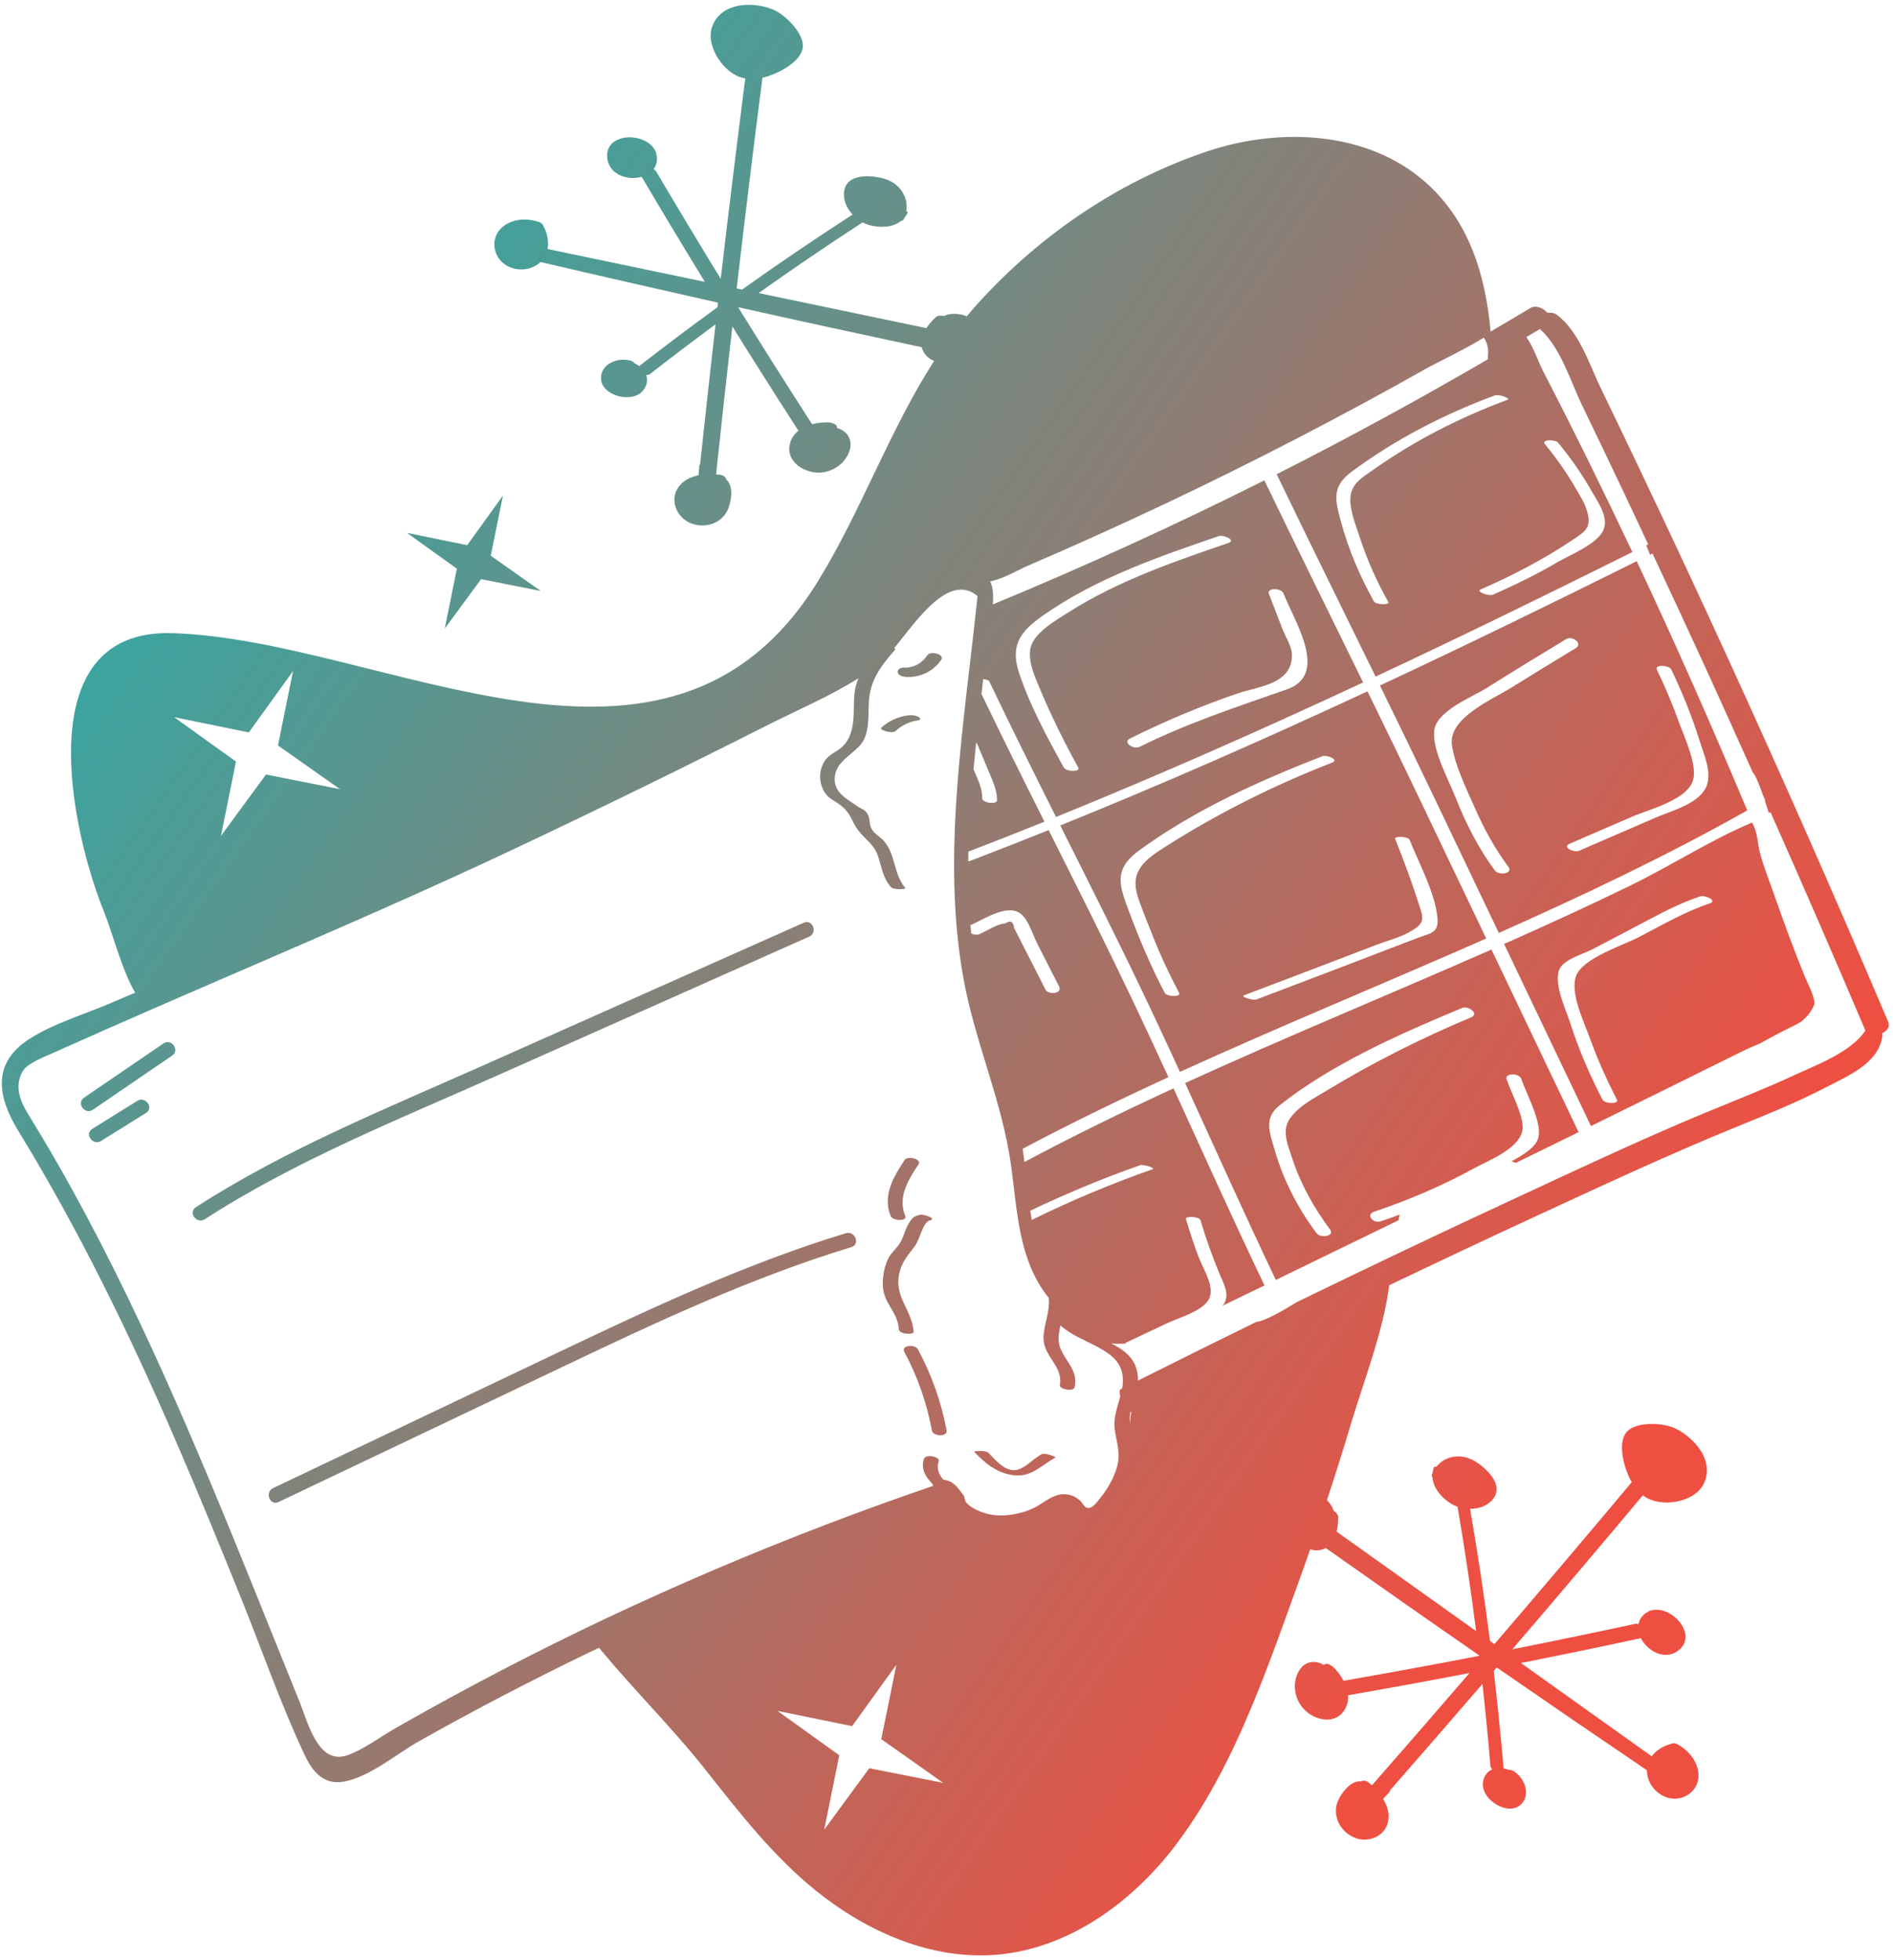 <svg width="311" height="322" viewBox="0 0 311 322" fill="none" xmlns="http://www.w3.org/2000/svg">
<path d="M279.028 292.032C279.225 289.794 277.699 287.752 275.844 286.669C275.55 286.458 275.231 286.328 274.959 286.347C274.806 286.338 274.663 286.366 274.548 286.443C273.27 286.782 272.101 287.483 271.366 288.491C264.2 283.382 257.035 278.274 249.869 273.166C256.449 271.857 263.021 270.506 269.579 269.084C270.634 271.152 273.337 272.711 275.515 271.264C279.388 268.691 274.355 263.155 270.849 264.67C270.758 264.709 270.705 264.769 270.673 264.839C270.58 264.853 270.492 264.879 270.417 264.933C269.696 265.456 269.311 266.102 269.177 266.787C268.983 266.724 268.785 266.699 268.595 266.741C261.897 268.194 255.184 269.574 248.462 270.91C255.662 262.516 262.811 254.079 269.916 245.604C269.983 245.656 270.047 245.714 270.115 245.763C272.818 247.719 278.417 246.849 279.921 243.693C281.692 239.975 278.476 236.253 275.308 234.668C273.407 233.717 269.419 233.508 267.634 234.847C265.407 236.518 266.853 241.38 268.079 243.465C260.61 252.376 253.09 261.243 245.517 270.064C245.275 269.892 245.033 269.719 244.791 269.547C243.862 262.288 242.77 255.051 241.52 247.836C243.154 247.841 244.787 247.219 245.594 245.755C246.882 243.421 243.614 240.641 241.824 239.758C239.723 238.723 237.312 239.229 235.948 240.965C235.767 240.904 235.635 240.895 235.606 240.968C235.469 241.302 235.389 241.634 235.351 241.962C235.312 242.047 235.271 242.129 235.237 242.217C235.185 242.353 235.23 242.514 235.337 242.683C235.476 244.475 236.886 246.07 238.437 247.019C238.747 247.208 239.094 247.364 239.459 247.491C240.619 254.283 241.641 261.095 242.518 267.926C234.876 262.478 227.233 257.03 219.591 251.582C219.799 250.753 219.868 249.874 219.849 249.101C219.842 248.802 219.51 248.435 219.102 248.127C218.899 247.535 218.589 246.994 218.088 246.503C218.062 246.477 218.031 246.45 218.003 246.424C219.391 242.216 220.721 237.989 221.991 233.745C224.132 226.59 227.284 218.647 228.225 211.116C236.338 207.243 244.466 203.404 252.629 199.637C263.438 194.648 274.241 189.602 285.266 185.108C290.282 183.064 295.322 181.038 300.13 178.529C303.754 176.639 308.721 174.606 309.264 170.08C309.277 169.979 309.259 169.845 309.222 169.694C310.011 169.34 310.562 168.668 310.206 167.83C301.632 147.634 292.784 127.555 283.645 107.609C279.13 97.757 274.546 87.936 269.894 78.148C267.625 73.373 265.339 68.606 263.036 63.848C261.072 59.787 259.481 54.525 255.776 51.697C255.386 51.399 254.812 51.322 254.231 51.386C253.573 50.599 252.313 50.064 251.449 50.584C249.269 51.899 247.076 53.189 244.881 54.477C244.881 54.47 244.893 54.458 244.892 54.452C244.034 44.953 241.265 36.117 234.077 29.832C224.625 21.569 210.366 20.861 198.446 24.827C183.553 29.783 170.024 39.135 159.694 50.926C159.397 51.265 159.122 51.616 158.834 51.961C158.23 51.69 157.516 51.581 156.947 51.553C156.246 51.519 155.638 51.658 155.066 51.91C154.563 51.82 154.068 51.824 153.843 52.022C153.263 52.533 152.664 53.18 152.196 53.895C143.009 51.978 133.822 50.06 124.634 48.142C130.247 44.152 135.944 40.281 141.721 36.525C142.062 36.707 142.411 36.856 142.761 36.955C144.511 37.45 146.639 37.404 148.05 36.291C148.246 36.254 148.395 36.179 148.46 36.048C148.502 35.963 148.533 35.877 148.57 35.791C148.784 35.54 148.974 35.256 149.127 34.929C149.161 34.858 149.065 34.767 148.897 34.675C149.247 32.496 147.983 30.381 145.797 29.54C143.934 28.824 139.675 28.31 138.833 30.839C138.306 32.426 138.957 34.047 140.069 35.244C133.921 39.221 127.864 43.329 121.901 47.572C121.61 47.511 121.32 47.45 121.028 47.389C122.37 35.841 123.782 24.3 125.261 12.768C127.624 12.254 132.177 10.018 131.893 7.248C131.666 5.028 128.806 2.241 126.817 1.489C123.504 0.237 118.588 0.4 117.058 4.224C115.76 7.47 118.919 12.173 122.191 12.832C122.273 12.849 122.359 12.856 122.442 12.87C121.038 23.84 119.69 34.816 118.409 45.8C114.83 39.956 111.289 34.088 107.812 28.181C107.713 28.014 107.561 27.885 107.384 27.786C107.796 27.222 108.01 26.501 107.904 25.617C107.892 25.525 107.852 25.442 107.8 25.365C107.829 25.294 107.837 25.214 107.804 25.121C106.538 21.518 99.057 21.576 99.794 26.167C100.209 28.749 103.188 29.677 105.423 29.049C108.829 34.831 112.295 40.576 115.798 46.297C107.184 44.499 98.569 42.701 89.955 40.903C90.196 39.68 89.918 38.345 89.299 37.177C89.278 37.04 89.202 36.916 89.092 36.81C88.921 36.597 88.609 36.451 88.255 36.378C86.2 35.75 83.665 36.015 82.155 37.678C80.791 39.179 80.975 41.497 82.35 42.925C83.879 44.515 86.6 44.688 88.374 43.396C88.529 43.283 88.67 43.163 88.801 43.038C98.48 45.303 108.171 47.517 117.871 49.693C117.898 49.737 117.924 49.781 117.951 49.824C117.926 50.036 117.903 50.248 117.878 50.46C113.541 53.611 109.257 56.837 105.021 60.129C104.775 59.947 104.508 59.791 104.229 59.664C103.988 59.213 103.056 59.108 102.65 59.084C100.921 58.983 98.862 59.977 98.738 61.928C98.628 63.659 100.255 64.752 101.753 65.105C103.494 65.516 105.556 65.089 106.175 63.198C106.363 62.624 106.336 62.085 106.165 61.6C106.418 61.599 106.636 61.556 106.771 61.452C110.329 58.673 113.928 55.951 117.557 53.272C116.685 60.925 115.838 68.58 115.025 76.239C114.94 76.351 114.885 76.489 114.873 76.653C114.838 77.124 114.802 77.596 114.767 78.068C113.414 78.34 112.164 78.944 111.383 80.128C109.986 82.249 111.241 85.03 113.45 85.927C115.864 86.906 118.72 85.981 119.669 83.469C120.229 81.986 120.484 79.747 119.323 78.782C119.261 78.409 118.914 78.051 118.204 77.968C118.022 77.947 117.831 77.935 117.642 77.921C118.498 69.817 119.395 61.718 120.318 53.622C123.89 59.36 127.502 65.073 131.173 70.75C130.431 71.339 129.886 72.142 129.71 73.213C129.306 75.681 131.685 77.344 133.87 77.596C136.342 77.882 138.866 76.367 139.597 73.933C140.144 72.109 139.042 70.712 137.529 70.309C137.532 70.262 137.537 70.216 137.528 70.163C137.431 69.564 136.385 69.379 135.915 69.375C135.114 69.368 134.247 69.459 133.421 69.678C129.322 63.333 125.284 56.949 121.308 50.527C121.329 50.512 121.349 50.498 121.37 50.483C131.377 52.716 141.398 54.894 151.426 57.033C151.529 57.465 151.734 57.891 152.075 58.301C152.437 58.736 152.923 59.056 153.464 59.288C146.117 70.714 141.592 83.719 134.435 95.386C109.804 135.535 63.239 105.095 28.332 104C4.41 103.25 11.722 136.458 17.021 149.595C18.474 153.197 19.979 159.228 22.206 163.059C20.75 163.676 19.299 164.304 17.841 164.917C13.575 166.712 8.768 168.142 4.852 170.643C-1.451 174.668 -0.369 180.256 3.054 185.84C12.991 202.057 21.306 219.163 28.852 236.611C32.566 245.198 36.111 253.858 39.616 262.533C43.071 271.084 46.122 279.954 50.062 288.292C51.378 291.077 53.218 293.263 56.562 292.637C60.777 291.849 65.205 288.051 68.909 285.971C77.946 280.896 87.138 276.099 96.466 271.587C97.116 271.273 97.772 270.971 98.423 270.66C98.557 270.823 98.69 270.987 98.825 271.15C104.294 277.746 110.484 283.857 115.75 290.501C121.433 297.674 126.967 304.877 134.153 310.645C142.491 317.338 153.007 321.954 163.666 321.087C175.605 320.116 186.178 312.377 193.372 302.778C198.512 295.919 202.424 288.083 205.781 279.999C208.595 273.223 211.019 266.272 213.45 259.576C214.065 257.884 214.662 256.185 215.257 254.486C215.645 254.605 216.04 254.681 216.437 254.66C216.969 254.633 217.421 254.494 217.808 254.276C226.184 260.193 234.582 266.076 243.013 271.912C243.016 271.937 243.02 271.962 243.023 271.987C235.607 273.425 228.178 274.789 220.736 276.083C220.336 275.327 219.815 274.629 219.266 274.045C218.945 273.703 218.098 273.06 217.593 273.395C217.548 273.424 217.518 273.459 217.486 273.493C216.163 272.656 214.389 272.793 213.42 274.433C212.128 276.621 212.727 279.503 214.614 281.125C216.283 282.56 219.118 283.179 220.657 281.207C221.325 280.352 221.545 279.406 221.474 278.461C228.134 277.306 234.782 276.084 241.421 274.814C236.1 280.985 230.759 287.139 225.387 293.267C225.248 293.138 225.11 293.005 224.971 292.886C224.428 292.421 223.93 292.408 223.614 292.617C222.116 292.418 220.645 294.125 219.936 295.542C218.735 297.943 219.993 300.669 222.35 301.778C224.507 302.793 227.402 301.827 228.012 299.362C228.353 297.985 227.948 296.657 227.23 295.478C227.552 295.132 227.875 294.786 228.198 294.44C228.31 294.319 228.373 294.186 228.398 294.048C233.473 288.254 238.522 282.438 243.551 276.605C244.047 281.089 244.488 285.579 244.862 290.078C244.876 290.248 244.993 290.437 245.163 290.624C244.692 290.827 244.277 291.173 243.983 291.701C243.014 293.438 244.099 295.243 245.582 296.244C246.858 297.105 248.766 297.558 249.963 296.302C251.311 294.888 250.644 292.7 249.396 291.499C249.103 291.217 248.395 290.604 247.899 290.733C247.617 290.614 247.321 290.524 247.021 290.467C246.565 285.121 246.027 279.786 245.4 274.461C245.539 274.3 245.678 274.138 245.817 273.977C245.867 273.967 245.918 273.956 245.968 273.946C254.147 279.596 262.349 285.212 270.581 290.786C270.577 290.967 270.585 291.152 270.607 291.342C270.862 293.523 272.835 295.403 275.04 295.449C277.022 295.49 278.851 294.052 279.028 292.032ZM185.847 231.992C185.75 232.592 185.678 233.199 185.619 233.807C185.58 233.202 185.599 232.58 185.711 231.926C185.754 231.93 185.796 231.928 185.834 231.909C185.845 231.903 185.857 231.897 185.869 231.892C185.862 231.927 185.853 231.956 185.847 231.992ZM221.843 82.094C221.843 84.117 222.835 86.521 223.462 88.454C224.647 92.104 226.231 95.572 228.098 98.918C228.348 99.366 226.057 99.384 225.724 98.788C223.415 94.65 221.562 90.319 220.319 85.738C219.291 81.952 218.783 79.898 222.165 77.403C229.316 72.126 237.291 68.022 245.607 64.944C246.18 64.731 248.333 65.427 247.638 65.684C239.833 68.574 232.415 72.364 225.604 77.168C223.679 78.526 221.842 79.513 221.843 82.094ZM168.988 92.87C172.734 91.261 176.466 89.618 180.183 87.942C187.615 84.59 194.987 81.103 202.293 77.485C209.598 73.866 216.839 70.115 224.01 66.235C227.596 64.294 231.164 62.321 234.714 60.316C235.556 59.841 241.309 57.055 243.769 55.451C244.278 56.226 244.567 57.163 244.469 58.181C244.442 58.466 244.424 58.752 244.415 59.036C233.036 65.652 221.486 71.961 209.745 77.894C215.106 89.003 220.569 100.062 225.995 111.14C240.149 104.512 254.196 97.65 268.184 90.68C263.433 80.624 258.526 70.651 253.432 60.802C252.825 59.628 251.927 56.976 250.764 55.368C251.506 54.929 252.249 54.493 252.989 54.049C256.378 57.033 258.034 62.67 259.936 66.606C262.235 71.367 264.518 76.135 266.784 80.911C268.127 83.742 269.452 86.582 270.784 89.419C270.674 89.474 270.565 89.528 270.455 89.582C270.688 90.09 270.894 90.604 271.089 91.122C271.223 91.055 271.357 90.989 271.491 90.922C274.525 97.397 277.54 103.88 280.515 110.382C283.015 115.849 285.48 121.331 287.934 126.819C288.159 127.103 288.362 127.427 288.533 127.798C288.967 128.739 289.323 129.704 289.66 130.676C289.779 130.944 289.9 131.212 290.02 131.48C289.996 131.494 289.973 131.507 289.949 131.52C290.17 132.192 290.389 132.866 290.604 133.541C290.692 133.49 290.781 133.442 290.87 133.391C296.146 145.273 301.335 157.194 306.416 169.161C306.43 169.193 306.452 169.217 306.468 169.246C304.211 172.855 297.871 175.161 294.616 176.681C289.906 178.879 285.057 180.752 280.258 182.74C269.364 187.254 258.674 192.322 247.975 197.279C236.311 202.685 224.706 208.217 213.144 213.837C211.352 214.913 209.569 216.001 207.634 216.81C207.221 216.982 206.821 217.076 206.436 217.116C199.924 220.305 193.427 223.523 186.947 226.777C187.032 223.508 185.01 221.929 182.568 220.655C183.331 220.742 184.111 220.757 184.91 220.698C184.888 220.637 184.914 220.578 185.02 220.528C187.256 219.473 189.493 218.418 191.729 217.363C193.716 216.426 197.39 215.425 198.537 213.53C199.734 211.554 197.72 208.537 196.964 206.577C196.161 204.496 195.474 202.38 194.842 200.241C194.681 199.697 197.048 199.836 197.213 200.393C198.129 203.495 199.208 206.497 200.459 209.478C201.047 210.879 201.979 212.502 201.172 214.02C201.086 214.182 200.964 214.338 200.825 214.49C203.131 213.375 205.437 212.26 207.741 211.144C202.616 200.422 197.746 189.582 192.802 178.776C184.533 182.588 176.346 186.573 168.308 190.866C168.221 190.136 168.122 189.414 168.013 188.699C175.879 184.536 183.88 180.652 191.962 176.937C189.95 172.553 187.919 168.177 185.844 163.822C181.45 154.603 176.861 145.48 172.282 136.352C167.994 138.072 163.693 139.765 159.375 141.414C159.295 141.444 159.187 141.454 159.069 141.456C159.075 140.933 159.083 140.409 159.095 139.885C163.273 138.279 167.441 136.646 171.591 134.973C168.097 128.005 164.628 121.025 161.25 114C161.342 113.181 161.433 112.362 161.523 111.545C161.997 111.599 162.44 111.733 162.549 111.961C166.106 119.419 169.791 126.814 173.493 134.2C190.509 127.294 207.304 119.862 223.949 112.099C218.533 101.037 213.079 89.996 207.723 78.907C193.106 86.232 178.227 93.032 163.108 99.283C163.232 97.879 163.172 96.542 162.679 95.5C164.871 95.077 167.065 93.695 168.988 92.87ZM260.579 83.469C260.231 82.438 259.573 81.445 259.037 80.496C257.525 77.817 255.752 75.32 253.808 72.94C253.168 72.157 255.545 72.176 255.986 72.716C258.007 75.19 259.85 77.776 261.42 80.564C262.496 82.476 264.485 85.065 263.328 87.262C262.171 89.462 257.926 91.151 255.885 92.342C252.455 94.343 248.904 96.095 245.266 97.682C244.622 97.963 242.408 97.192 243.253 96.824C248.476 94.545 253.545 91.905 258.292 88.737C260.619 87.184 261.634 86.593 260.579 83.469ZM161.368 131.124C161.399 129.566 160.701 128.174 160.112 126.77C160.053 126.63 159.994 126.49 159.936 126.35C160.072 124.898 160.22 123.449 160.372 122C160.453 122.063 160.517 122.131 160.55 122.21C161.27 123.928 161.99 125.645 162.709 127.363C163.272 128.707 163.824 130.01 163.795 131.491C163.781 132.173 161.353 131.913 161.368 131.124ZM171.764 162.544C170.39 159.848 169.016 157.152 167.641 154.456C167.298 153.782 166.955 153.108 166.611 152.434C166.484 151.367 165.998 151.118 165.153 151.686C163.98 151.677 161.965 153.003 160.866 153.458C160.49 153.613 159.979 153.523 159.565 153.321C159.519 152.873 159.471 152.425 159.432 151.977C161.547 151.068 165.442 148.38 167.675 150.077C168.97 151.061 169.64 153.492 170.38 154.943C171.582 157.303 172.784 159.662 173.987 162.021C174.606 163.238 172.24 163.48 171.764 162.544ZM189.343 192.062C182.566 194.439 175.957 197.211 169.513 200.385C169.417 199.886 169.33 199.385 169.251 198.88C175.135 196.071 181.144 193.561 187.3 191.402C187.831 191.215 189.927 191.857 189.343 192.062ZM212.252 107.488C212.214 106.184 211.179 104.561 210.699 103.32C209.958 101.401 209.217 99.482 208.476 97.563C208.069 96.51 210.51 96.538 210.88 97.496C212.669 102.129 218.445 110.783 211.4 113.245C203.141 116.13 195.068 118.78 187.2 122.686C186.278 123.144 184.325 121.966 185.654 121.306C191.43 118.439 197.361 115.927 203.469 113.858C206.675 112.772 212.397 112.382 212.252 107.488ZM201.824 89.182C192.825 92.271 183.705 95.397 175.62 100.529C173.484 101.885 169.588 104.058 169.251 106.731C168.975 108.913 169.983 111.07 170.803 113.041C172.665 117.511 174.818 121.848 177.152 126.088C177.551 126.811 175.169 126.797 174.763 126.06C172.044 121.122 169.219 115.93 167.435 110.56C165.927 106.018 167.596 103.75 171.289 101.149C180.019 95.001 190.234 91.489 200.241 88.054C200.987 87.798 203.122 88.737 201.824 89.182ZM28.61 117.801L40.878 120.306L48.147 110.217L45.669 122.448L55.848 129.624L43.704 127.22L36.302 137.297L38.77 125.092L28.61 117.801ZM64.977 283.866C62.434 285.318 59.868 287.311 57.106 288.302C52.264 290.041 50.579 282.895 49.239 279.59C44.332 267.496 39.535 255.357 34.494 243.318C29.596 231.619 24.467 220.007 18.805 208.657C15.849 202.73 12.745 196.876 9.454 191.129C7.868 188.359 6.235 185.617 4.564 182.897C3.308 180.852 2.324 178.407 3.722 175.979C4.496 174.636 7.209 173.636 8.588 173.017C19.882 167.943 31.248 163.052 42.604 158.14C42.688 158.104 42.771 158.068 42.855 158.031C56.895 151.957 70.919 145.847 84.772 139.308C98.64 132.762 112.42 126.028 126.106 119.106C130.993 116.635 136.324 114.38 141.044 111.408C140.883 111.791 140.736 112.183 140.626 112.594C140.094 114.57 140.421 116.647 140.151 118.651C139.953 120.122 139.564 121.498 138.464 122.578C137.489 123.537 136.3 123.79 135.505 124.982C134.624 126.302 134.515 127.934 135.089 129.379C135.851 131.299 137.081 131.343 138.421 132.536C139.932 133.88 139.923 134.97 140.967 136.355C142.125 137.89 143.58 138.645 144.241 140.603C144.866 142.459 145.026 144.151 146.348 145.694C146.804 146.226 148.942 146.094 148.72 145.836C146.805 143.601 147.163 140.402 145.256 138.18C144.673 137.5 143.834 137.094 143.318 136.346C142.681 135.423 143.048 134.707 142.57 133.786C142.113 132.906 141.578 132.95 140.833 132.415C139.165 131.218 136.995 130.218 137.134 127.812C137.242 125.946 138.434 124.997 139.706 123.883C140.905 122.832 141.745 122.288 142.249 120.701C142.857 118.786 142.591 116.716 142.789 114.743C143.115 111.494 144.914 109.146 147.034 106.75C147.112 106.661 147.053 106.558 146.916 106.457C150.664 101.853 155.894 94.01 160.596 97.903C158.481 118.532 154.554 140.332 158.316 160.899C160.21 171.256 164.666 180.959 166.106 191.416C167.151 199.007 167.323 207.012 172.28 213.163C172.608 215.276 171.421 217.688 171.44 219.832C171.467 222.877 174.689 224.401 174.124 227.496C173.99 228.226 176.411 228.626 176.55 227.863C176.82 226.386 176.536 225.466 175.764 224.188C174.506 222.107 173.61 221.226 174.019 218.719C174.075 218.375 174.142 218.031 174.212 217.686C177.524 220.822 183.967 221.326 184.453 226.12C184.52 226.784 184.466 227.433 184.353 228.075C184.27 228.117 184.185 228.159 184.102 228.201C183.865 228.32 183.894 228.791 184.061 229.358C183.579 231.124 182.888 232.876 183.145 234.785C183.396 236.642 184.004 238.319 183.677 240.232C183.333 242.242 182.037 244.499 180.763 246.064C180.059 246.928 179.341 247.974 178.479 247.641C178.102 247.495 177.737 246.707 177.404 246.443C176.755 245.931 176.293 245.662 175.502 245.507C173.234 245.061 171.64 246.843 169.743 247.749C167.978 248.59 165.584 249.054 163.635 248.903C162.079 248.782 159.765 248.022 158.717 246.772C158.471 246.479 158.536 245.946 158.305 245.63C157.243 244.175 156.569 243.223 154.976 243.061C154.249 242.201 153.805 241.185 154.232 239.982C154.477 239.291 152.101 238.782 151.806 239.614C151.221 241.262 152.098 242.66 153.232 243.791C153.242 243.882 153.271 243.973 153.315 244.063C129.008 252.368 105.322 262.44 82.523 274.297C76.612 277.37 70.762 280.561 64.977 283.866ZM142.819 290.446L135.417 300.523L137.884 288.318L127.725 281.027L139.993 283.532L147.263 273.443L144.784 285.673L154.963 292.85L142.819 290.446ZM160.037 238.467C159.923 238.348 161.936 238.159 162.403 238.649C163.632 239.938 165.38 242.036 167.331 241.364C168.735 240.881 169.8 239.58 171.105 238.88C171.715 238.552 173.544 239.34 173.418 239.407C170.956 240.728 169.487 242.697 166.455 242.309C163.795 241.968 161.834 240.352 160.037 238.467ZM148.903 111.194C148.444 111.172 147.611 111.019 147.49 110.449C147.376 109.911 148.036 109.64 148.477 109.662C150.066 109.74 151.466 108.957 152.348 107.643C152.893 106.83 155.239 107.481 154.627 108.392C153.363 110.276 151.153 111.305 148.903 111.194ZM150.813 118.327C149.413 118.516 148.172 119.126 147.129 120.077C146.783 120.392 145.981 120.227 145.594 120.131C145.448 120.095 144.491 119.811 144.822 119.51C146.039 118.399 147.555 117.721 149.183 117.5C149.724 117.427 150.417 117.486 150.899 117.76C151.265 117.968 151.282 118.263 150.813 118.327ZM150.796 221.622C153.048 225.809 154.636 230.252 155.508 234.931C155.721 236.076 153.287 235.962 153.106 234.986C152.262 230.457 150.764 226.139 148.583 222.081C147.962 220.926 150.337 220.769 150.796 221.622ZM145.234 212.446C144.761 210.748 145.16 208.26 145.915 206.742C146.357 205.853 147.049 205.304 147.632 204.516C148.437 203.426 148.616 202.102 149.276 201.001C149.859 200.028 150.123 199.772 151.16 199.538C151.757 199.404 153.991 200.183 152.776 200.457C151.617 200.718 151.104 203.671 150.273 204.728C148.908 206.462 147.793 207.808 147.601 210.08C147.319 213.419 149.876 215.443 150.105 218.758C150.143 219.311 147.73 219.146 147.678 218.39C147.498 215.782 145.853 214.669 145.234 212.446ZM148.722 199.732C149.096 200.638 146.673 200.577 146.327 199.74C144.955 196.412 146.796 193.265 148.623 190.533C149.127 189.778 151.475 190.401 150.908 191.249C149.212 193.787 147.445 196.635 148.722 199.732ZM73.062 103.262L75.056 93.411L66.856 87.525L76.758 89.548L82.627 81.406L80.625 91.278L88.84 97.072L79.038 95.129L73.062 103.262ZM247.106 155.057C251.865 165.027 256.623 174.997 261.382 184.966C269.634 180.905 277.882 176.835 286.124 172.75C287.112 172.26 288.163 171.806 289.217 171.355C290.531 170.628 291.855 169.92 293.191 169.233C293.862 168.888 294.938 168.417 295.913 167.825C296.929 166.995 297.707 166.029 298.115 164.849C298.035 163.42 296.998 161.597 296.539 160.474C294.777 156.163 293.094 151.589 291.533 147.113C290.736 144.829 289.805 142.53 289.172 140.195C288.696 138.437 288.809 136.734 287.838 135.112C281.026 137.983 274.542 142.202 267.864 145.453C261.01 148.792 254.077 151.968 247.106 155.057ZM279.329 147.23C280.094 146.974 282.217 147.942 280.909 148.381C276.883 149.733 273.189 151.868 269.438 153.834C266.624 155.31 260.131 157.33 258.961 160.248C257.852 163.012 260.247 167.876 261.225 170.593C262.464 174.039 263.966 177.365 265.646 180.615C266.043 181.382 263.648 181.357 263.255 180.596C261.154 176.533 259.349 172.34 257.952 167.979C257.267 165.842 254.988 161.107 256.358 158.923C257.257 157.49 260.278 156.637 261.692 155.895C263.847 154.765 266.002 153.635 268.158 152.505C271.812 150.589 275.407 148.547 279.329 147.23ZM246.239 153.241C260.112 147.081 273.812 140.571 287.057 133.122C281.295 119.358 275.253 105.688 268.898 92.179C254.911 99.138 240.865 105.989 226.71 112.601C229.675 118.66 232.628 124.725 235.534 130.814C239.103 138.289 242.671 145.765 246.239 153.241ZM257.822 138.617C261.309 137.107 264.797 135.596 268.285 134.086C270.984 132.917 277.627 131.318 278.236 127.802C278.691 125.176 276.592 120.761 275.735 118.364C274.709 115.495 273.509 112.709 272.194 109.962C271.818 109.175 274.218 109.218 274.584 109.984C276.404 113.787 277.989 117.683 279.239 121.713C279.934 123.954 281.43 127.161 280.215 129.47C278.828 132.104 274.573 133.188 272.109 134.255C267.874 136.089 263.639 137.923 259.404 139.758C258.659 140.08 256.543 139.171 257.822 138.617ZM235.64 119.922C236.068 116.744 241.879 114.498 244.234 113.018C248.571 110.294 252.935 107.615 257.32 104.969C258.32 104.366 260.15 105.702 258.844 106.49C255.336 108.607 251.841 110.744 248.363 112.91C245.209 114.875 237.932 117.927 238.534 122.337C239.003 125.778 241.065 129.878 242.44 133.008C243.904 136.342 245.663 139.468 247.82 142.4C248.632 143.504 246.246 143.879 245.588 142.984C242.859 139.275 240.806 135.236 239.119 130.956C237.977 128.059 235.215 123.073 235.64 119.922ZM194.699 177.903C199.644 188.694 204.504 199.525 209.605 210.242C216.332 206.983 223.053 203.71 229.772 200.435C229.799 200.122 229.867 199.811 229.975 199.505C228.919 199.894 227.858 200.273 226.789 200.632C225.666 201.008 224.26 199.536 225.781 199.025C231.4 197.141 236.851 194.809 242.057 191.967C244.544 190.609 250.205 188.48 250.158 185.129C250.126 182.825 248.267 179.502 247.534 177.322C247.158 176.202 249.602 176.23 249.941 177.238C250.756 179.665 253.271 184.156 252.775 186.714C252.441 188.433 250.162 189.763 248.289 190.764C248.554 190.823 248.802 190.908 249.033 191.017C252.471 189.331 255.913 187.653 259.349 185.964C254.577 175.966 249.805 165.969 245.034 155.972C228.289 163.346 211.337 170.297 194.699 177.903ZM241.698 167.106C233.5 170.54 225.554 174.526 217.954 179.145C215.783 180.464 213.453 181.605 211.956 183.676C210.499 185.694 211.555 188.015 212.303 190.291C213.697 194.534 215.859 198.396 218.517 201.963C219.336 203.063 216.95 203.447 216.284 202.552C213.251 198.482 210.92 194.003 209.489 189.121C208.6 186.085 207.559 183.687 210.188 181.594C218.829 174.717 230.069 169.809 240.176 165.577C241.233 165.134 243.087 166.524 241.698 167.106ZM188.212 163.983C190.125 167.997 191.998 172.029 193.854 176.069C210.493 168.483 227.438 161.54 244.168 154.158C240.546 146.571 236.924 138.983 233.303 131.395C230.457 125.432 227.566 119.493 224.663 113.559C208.014 121.304 191.214 128.714 174.189 135.591C178.921 145.027 183.671 154.454 188.212 163.983ZM204.374 163.491C211.649 160.737 218.919 157.968 226.182 155.181C227.883 154.529 229.844 154.034 231.44 153.16C234.379 151.552 233.878 150.922 232.872 147.799C231.781 144.409 230.52 141.077 229.201 137.771C229.021 137.321 231.347 137.375 231.57 137.933C233.118 141.811 235.813 146.683 236.166 150.868C236.372 153.314 234.94 153.28 232.728 154.131C223.966 157.504 215.194 160.85 206.413 164.173C205.876 164.376 203.754 163.726 204.374 163.491ZM217.248 124.215C217.934 123.948 220.1 124.781 218.843 125.27C209.286 128.991 200.099 133.585 191.44 139.092C188.183 141.163 185.615 143.03 186.886 147.142C187.488 149.09 188.325 151.002 189.057 152.905C190.406 156.411 191.982 159.787 193.724 163.114C194.078 163.79 191.707 163.764 191.338 163.059C189.151 158.881 187.331 154.622 185.675 150.209C184.026 145.815 182.705 142.975 187.016 139.799C196.05 133.14 206.843 128.266 217.248 124.215ZM28.29 173.388C23.945 176.354 19.6 179.321 15.255 182.287C13.95 183.178 12.501 181.195 13.811 180.301C18.157 177.334 22.502 174.368 26.847 171.401C28.151 170.511 29.6 172.493 28.29 173.388ZM23.989 182.814C21.527 184.348 19.066 185.883 16.604 187.417C15.269 188.249 13.815 186.269 15.16 185.431C17.622 183.896 20.084 182.362 22.545 180.828C23.88 179.996 25.334 181.976 23.989 182.814ZM81.657 176.681C65.399 183.918 48.634 190.589 33.63 200.279C32.306 201.134 30.854 199.153 32.186 198.293C46.922 188.776 63.308 182.163 79.275 175.056C96.867 167.225 114.459 159.394 132.051 151.563C133.499 150.919 134.386 153.21 132.944 153.852L81.657 176.681ZM139.861 204.856C123.638 209.789 108.283 216.973 92.999 224.243C77.254 231.734 61.51 239.229 45.765 246.721C44.335 247.402 43.451 245.109 44.873 244.433C60.618 236.94 76.361 229.445 92.107 221.955C107.391 214.684 122.745 207.5 138.968 202.567C140.473 202.11 141.375 204.395 139.861 204.856Z" fill="url(#paint0_linear_55_279)"/>
<defs>
<linearGradient id="paint0_linear_55_279" x1="104.326" y1="-28.309" x2="334.081" y2="133.168" gradientUnits="userSpaceOnUse">
<stop stop-color="#38A6A1"/>
<stop offset="1" stop-color="#EF4F41"/>
</linearGradient>
</defs>
</svg>
